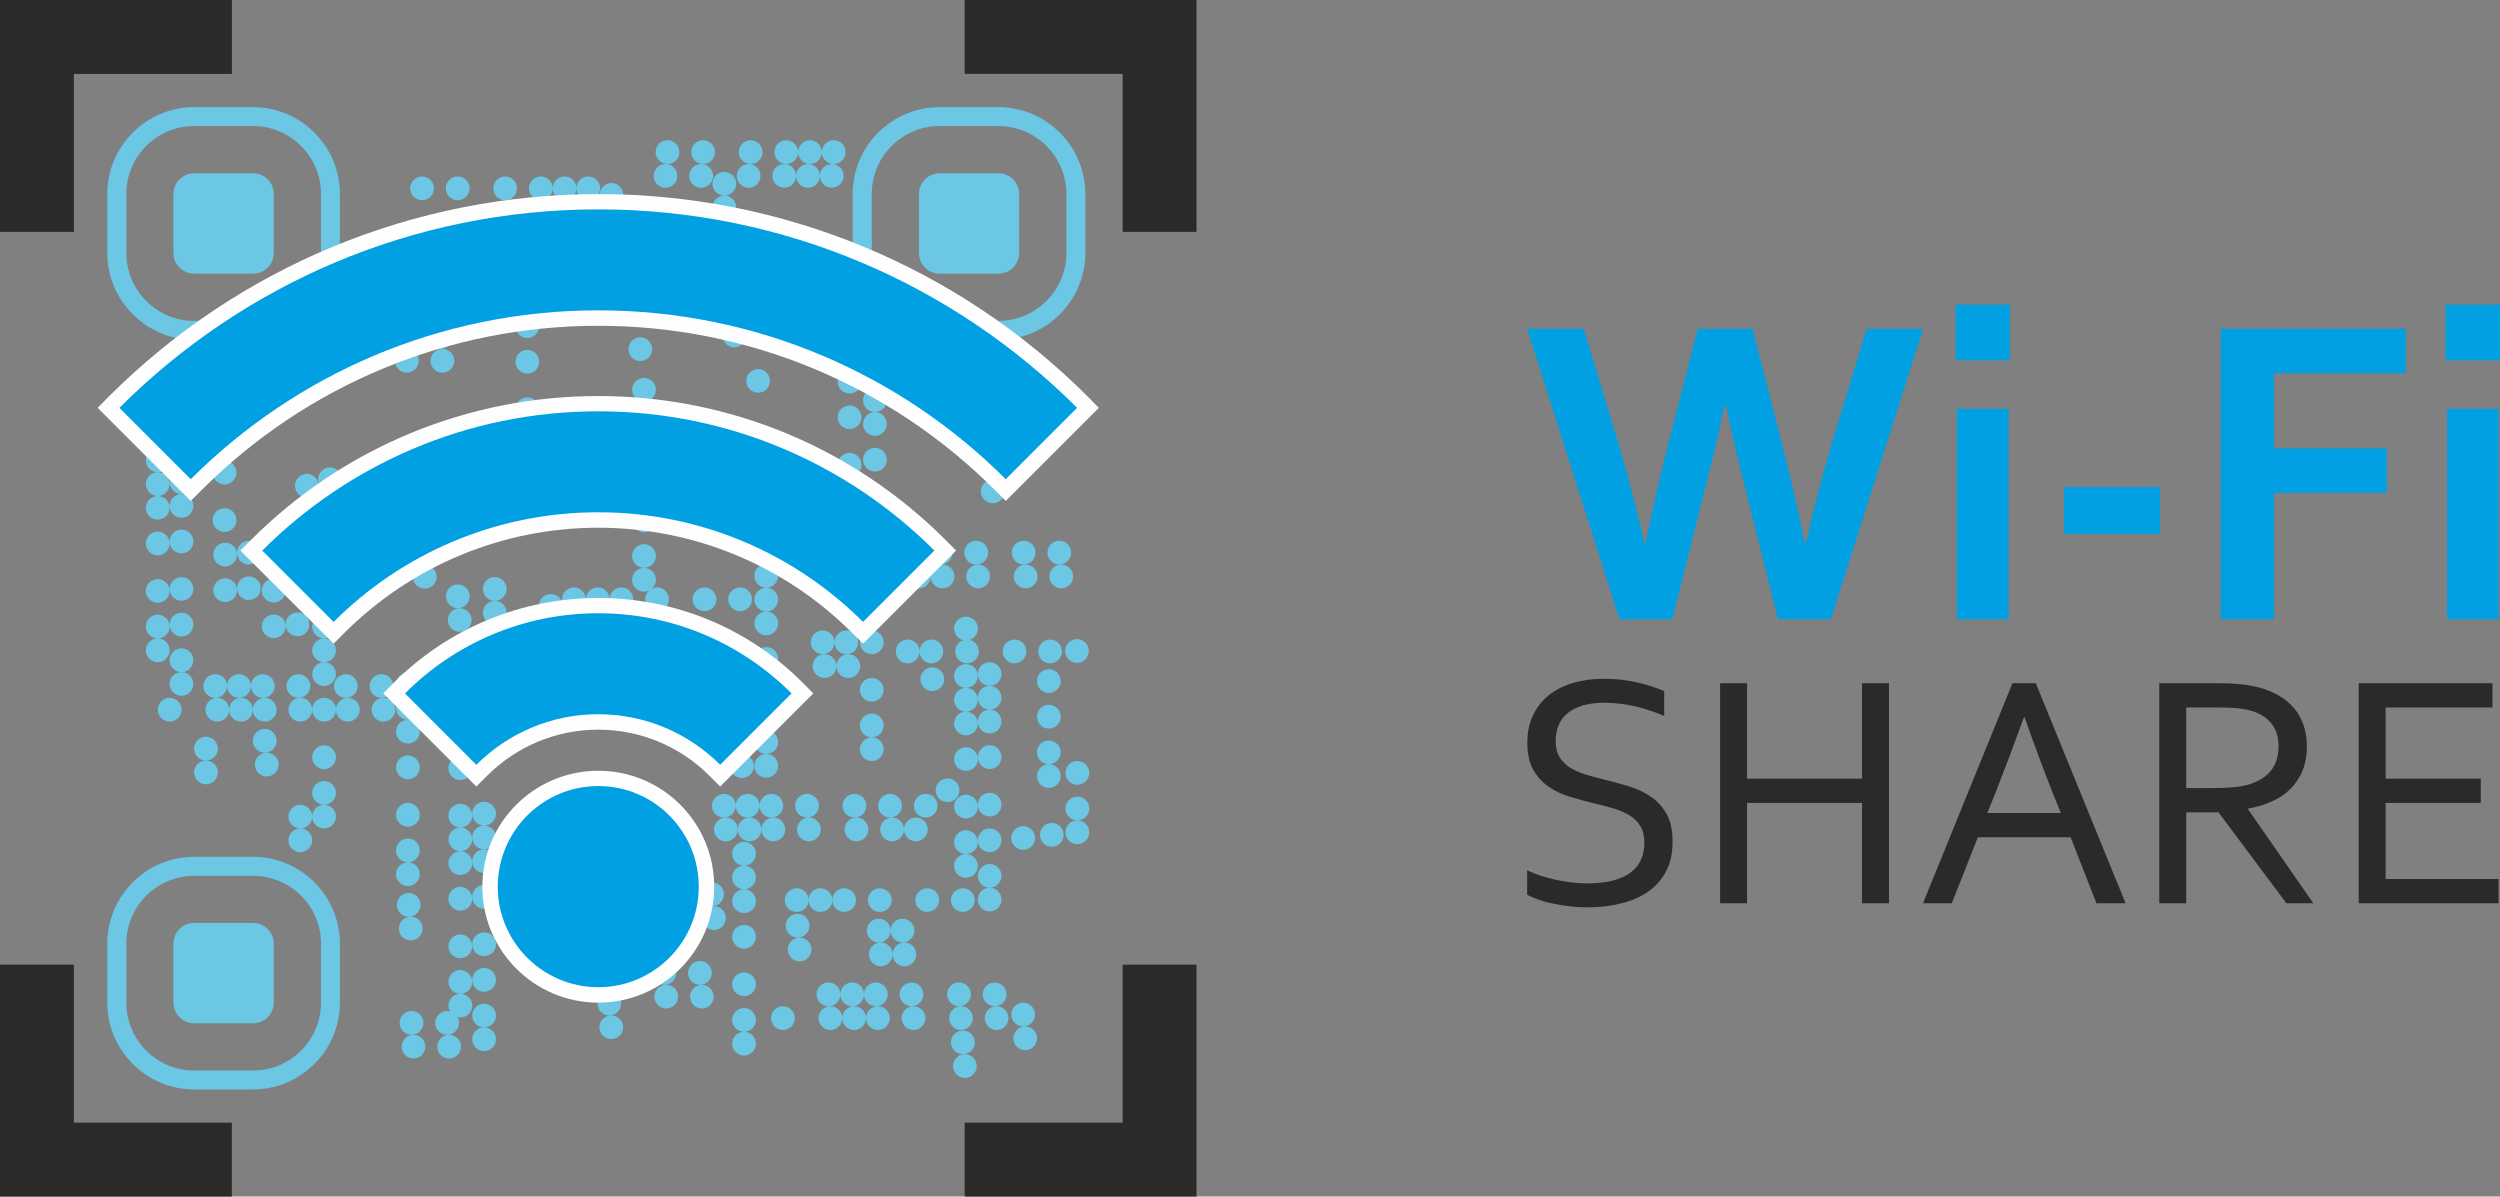 <?xml version="1.0" encoding="UTF-8"?>
<!DOCTYPE svg PUBLIC "-//W3C//DTD SVG 1.1//EN" "http://www.w3.org/Graphics/SVG/1.1/DTD/svg11.dtd">
<!-- Creator: CorelDRAW X7 -->
<svg xmlns="http://www.w3.org/2000/svg" xml:space="preserve" width="159.338mm" height="76.264mm" version="1.1" style="shape-rendering:geometricPrecision; text-rendering:geometricPrecision; image-rendering:optimizeQuality; fill-rule:evenodd; clip-rule:evenodd"
viewBox="0 0 15871 7596"
 xmlns:xlink="http://www.w3.org/1999/xlink">
 <rect x="0" y="0" width="15871" height="7596" fill="#808080" stroke="none"/>
 <defs>
  <style type="text/css">
   <![CDATA[
    .fil4 {fill:#FEFEFE}
    .fil2 {fill:#2B2A29}
    .fil0 {fill:#2B2A29}
    .fil3 {fill:#6BC7E4}
    .fil5 {fill:#00A0E3}
    .fil1 {fill:#00A0E3}
   ]]>
  </style>
 </defs>
 <g id="Layer_x0020_1">
  <g id="_312126672">
   <path class="fil0" d="M469 1472l0 -1003 1003 0 0 -469 -1472 0 0 1472 469 0zm6658 0l469 0 0 -1472 -1472 0 0 469 1003 0 0 1003zm-1003 5655l0 469 1472 0 0 -1472 -469 0 0 1003 -1003 0zm-5655 -1003l-469 0 0 1472 1472 0 0 -469 -1003 0 0 -1003z"/>
   <path class="fil1" d="M10948 2572c-36,172 -77,349 -124,532l-207 827 -336 0 -586 -1844 359 0 222 734c68,231 122,440 163,626l8 0c41,-200 88,-406 141,-616l190 -744 348 0 190 744c53,208 100,414 141,616l8 0c50,-220 105,-429 162,-626l223 -734 359 0 -586 1844 -336 0 -207 -827c-47,-187 -88,-364 -124,-532l-8 0zm1475 23l328 0 0 1336 -328 0 0 -1336zm-8 -661l344 0 0 353 -344 0 0 -353zm689 1158l608 0 0 297 -608 0 0 -297zm1332 839l-338 0 0 -1844 1175 0 0 282 -837 0 0 477 716 0 0 283 -716 0 0 802zm1099 -1336l327 0 0 1336 -327 0 0 -1336zm-9 -661l345 0 0 353 -345 0 0 -353z"/>
   <path class="fil2" d="M9876 4705c0,41 8,75 25,102 17,27 39,49 67,67 28,17 60,31 98,43 37,11 76,21 115,31 55,13 108,28 160,44 53,16 99,38 140,66 41,28 74,65 100,110 25,46 37,104 37,175 0,73 -13,135 -41,188 -27,52 -65,95 -114,129 -48,34 -105,59 -172,75 -66,17 -138,25 -217,25 -36,0 -73,-2 -111,-7 -38,-4 -74,-10 -109,-18 -35,-7 -66,-16 -93,-26 -28,-10 -50,-20 -66,-29l0 -155c25,12 53,23 84,34 32,10 64,19 98,26 33,7 67,13 101,17 34,4 66,6 96,6 49,0 95,-4 140,-12 44,-9 83,-23 116,-42 33,-20 60,-46 79,-80 20,-34 30,-76 30,-127 0,-42 -9,-76 -26,-103 -17,-28 -40,-50 -68,-68 -29,-18 -62,-32 -99,-43 -37,-11 -76,-22 -117,-31 -55,-13 -107,-27 -159,-43 -52,-15 -98,-37 -139,-65 -40,-28 -73,-64 -98,-108 -24,-44 -37,-100 -37,-168 0,-71 13,-132 39,-183 26,-52 61,-94 105,-128 45,-33 96,-58 154,-74 58,-16 119,-24 185,-24 74,0 144,7 208,22 65,14 124,33 178,56l0 158c-58,-25 -118,-45 -180,-60 -62,-15 -128,-23 -198,-24 -53,0 -99,6 -138,17 -39,12 -71,28 -97,49 -26,21 -45,47 -57,77 -13,31 -19,64 -19,101zm1215 238l730 0 0 -606 171 0 0 1397 -171 0 0 -637 -730 0 0 637 -171 0 0 -1397 171 0 0 606zm1117 791l568 -1397 148 0 570 1397 -185 0 -164 -419 -589 0 -165 419 -183 0zm641 -1181c-63,174 -123,333 -179,475l-54 133 467 0 -54 -134c-57,-144 -116,-302 -176,-474l-4 0zm1030 604l0 577 -171 0 0 -1397 363 0c61,0 113,2 156,7 43,4 82,12 117,21 98,27 172,72 224,136 51,63 77,143 77,238 0,57 -9,107 -27,152 -18,44 -44,83 -76,116 -33,33 -72,60 -118,80 -46,21 -96,37 -152,46l0 5 414 596 -171 0 -431 -577 -205 0zm0 -666l0 512 168 0c52,0 97,-2 134,-6 37,-3 70,-9 99,-18 59,-19 105,-47 137,-87 32,-40 48,-92 48,-156 0,-59 -16,-108 -46,-144 -30,-37 -71,-63 -124,-79 -25,-8 -55,-13 -90,-17 -35,-3 -79,-5 -133,-5l-193 0zm1266 1089l717 0 0 154 -888 0 0 -1397 849 0 0 154 -678 0 0 452 604 0 0 154 -604 0 0 483z"/>
   <g>
    <path class="fil3" d="M1232 680l375 0c303,0 551,248 551,551l0 375c0,303 -248,551 -551,551l-375 0c-303,0 -551,-248 -551,-551l0 -375c0,-303 248,-551 551,-551zm0 420l375 0c72,0 131,59 131,131l0 375c0,72 -59,131 -131,131l-375 0c-72,0 -131,-59 -131,-131l0 -375c0,-72 59,-131 131,-131zm0 -300l375 0c237,0 431,194 431,431l0 375c0,237 -194,431 -431,431l-375 0c-237,0 -430,-194 -430,-431l0 -375c0,-237 193,-431 430,-431z"/>
    <path class="fil3" d="M1002 4053l0 0 0 0c41,0 75,-34 75,-75 0,-42 -34,-76 -75,-76 -42,0 -76,34 -76,76 0,41 34,75 76,75zm1191 -1913c0,-42 34,-76 75,-76 42,0 76,34 76,76 0,41 -34,75 -76,75 -41,0 -75,-34 -75,-75zm302 0c0,-42 33,-76 75,-76 42,0 75,34 75,76 0,41 -33,75 -75,75 -42,0 -75,-34 -75,-75zm226 0c0,-42 33,-76 75,-76 42,0 75,34 75,76 0,41 -33,75 -75,75 -42,0 -75,-34 -75,-75zm-515 150c0,-41 33,-75 75,-75 42,0 75,34 75,75 0,42 -33,76 -75,76 -42,0 -75,-34 -75,-76zm301 0c0,-41 34,-75 76,-75 41,0 75,34 75,75 0,42 -34,76 -75,76 -42,0 -76,-34 -76,-76zm226 0c0,-41 34,-75 76,-75 41,0 75,34 75,75 0,42 -34,76 -75,76 -42,0 -76,-34 -76,-76zm1667 562c0,-42 34,-76 76,-76 41,0 75,34 75,76 0,41 -34,75 -75,75 -42,0 -76,-34 -76,-75zm302 0c0,-42 34,-76 75,-76 42,0 76,34 76,76 0,41 -34,75 -76,75 -41,0 -75,-34 -75,-75zm226 0c0,-42 34,-76 75,-76 42,0 76,34 76,76 0,41 -34,75 -76,75 -41,0 -75,-34 -75,-75zm-515 150c0,-41 34,-75 75,-75 42,0 76,34 76,75 0,42 -34,76 -76,76 -41,0 -75,-34 -75,-76zm302 0c0,-41 33,-75 75,-75 42,0 75,34 75,75 0,42 -33,76 -75,76 -42,0 -75,-34 -75,-76zm226 0c0,-41 33,-75 75,-75 42,0 75,34 75,75 0,42 -33,76 -75,76 -42,0 -75,-34 -75,-76zm-3515 -605c41,0 75,34 75,75 0,42 -34,76 -75,76 41,0 75,33 75,75 0,42 -34,75 -75,75 41,0 75,34 75,76 0,42 -34,75 -75,75 -42,0 -76,-33 -76,-75 0,-42 34,-76 76,-76 -42,0 -76,-33 -76,-75 0,-42 34,-75 76,-75 -42,0 -76,-34 -76,-76 0,-41 34,-75 76,-75zm0 528c41,0 75,33 75,75 0,42 -34,75 -75,75 -42,0 -76,-33 -76,-75 0,-42 34,-75 76,-75zm0 301c41,0 75,34 75,76 0,41 -34,75 -75,75 -42,0 -76,-34 -76,-75 0,-42 34,-76 76,-76zm1405 559c0,-41 34,-75 75,-75 42,0 76,34 76,75 0,42 -34,76 -76,76 -41,0 -75,-34 -75,-76zm12 151c0,-42 34,-75 76,-75 41,0 75,33 75,75 0,42 -34,75 -75,75 -42,0 -76,-33 -76,-75zm298 -273c42,0 75,34 75,76 0,41 -33,75 -75,75l0 0 0 0c-42,0 -75,-34 -75,-75 0,-42 33,-76 75,-76zm0 151c42,0 75,34 75,75 0,42 -33,76 -75,76 -42,0 -75,-34 -75,-76 0,-41 33,-75 75,-75zm3536 1410c42,0 75,34 75,75 0,42 -33,76 -75,76 -42,0 -75,-34 -75,-76 0,-41 33,-75 75,-75zm-181 20c41,0 75,34 75,75 0,42 -34,76 -75,76 -42,0 -76,-34 -76,-76 0,-41 34,-75 76,-75zm344 -413c41,0 75,34 75,75 0,42 -34,76 -75,76 -42,0 -76,-34 -76,-76 0,-41 34,-75 76,-75zm0 226c41,0 75,34 75,76 0,41 -34,75 -75,75l0 0 0 0c-42,0 -76,-34 -76,-75 0,-42 34,-76 76,-76zm0 151c41,0 75,34 75,75 0,42 -34,76 -75,76 -42,0 -76,-34 -76,-76 0,-41 34,-75 76,-75zm-182 -960c42,0 76,34 76,76 0,41 -34,75 -76,75 -41,0 -75,-34 -75,-75 0,-42 34,-76 75,-76zm0 226c42,0 76,34 76,76 0,41 -34,75 -76,75 -41,0 -75,-34 -75,-75 0,-42 34,-76 75,-76zm0 227c42,0 76,33 76,75 0,42 -34,75 -76,75l0 0 0 0c-41,0 -75,-33 -75,-75 0,-42 34,-75 75,-75zm0 150c42,0 76,34 76,76 0,41 -34,75 -76,75 -41,0 -75,-34 -75,-75 0,-42 34,-76 75,-76zm-2865 1519c0,-41 33,-75 75,-75 42,0 75,34 75,75 0,42 -33,76 -75,76 -42,0 -75,-34 -75,-76zm12 151c0,-42 34,-75 76,-75 41,0 75,33 75,75 0,42 -34,75 -75,75 -42,0 -76,-33 -76,-75zm8 -322c0,-42 33,-76 75,-76 42,0 75,34 75,76 0,-42 34,-76 76,-76 41,0 75,34 75,76 0,41 -34,75 -75,75 -42,0 -76,-34 -76,-75 0,41 -33,75 -75,75 -42,0 -75,-34 -75,-75zm-2208 -1496c0,-42 34,-76 76,-76 41,0 75,34 75,76 0,41 -34,75 -75,75 -42,0 -76,-34 -76,-75zm13 150c0,-41 34,-75 75,-75 42,0 76,34 76,75 0,42 -34,76 -76,76 -41,0 -75,-34 -75,-76zm901 891c0,-42 34,-75 76,-75 41,0 75,33 75,75 0,42 -34,76 -75,76 -42,0 -76,-34 -76,-76zm13 151c0,-42 34,-76 75,-76 42,0 76,34 76,76 0,41 -34,75 -76,75 -41,0 -75,-34 -75,-75zm1001 105c0,-42 34,-76 76,-76 41,0 75,34 75,76 0,41 -34,75 -75,75 -42,0 -76,-34 -76,-75zm13 151c0,-42 34,-76 75,-76 42,0 76,34 76,76 0,41 -34,75 -76,75 -41,0 -75,-34 -75,-75zm1442 -275c0,-41 34,-75 76,-75 41,0 75,34 75,75 0,42 -34,76 -75,76 -42,0 -76,-34 -76,-76zm13 151c0,-41 34,-75 75,-75 42,0 76,34 76,75 0,42 -34,76 -76,76 -41,0 -75,-34 -75,-76zm1036 590c0,-42 34,-75 76,-75 42,0 75,33 75,75 0,42 -33,75 -75,75 -42,0 -76,-33 -76,-75zm13 151c0,-42 34,-76 75,-76 42,0 76,34 76,76 0,41 -34,75 -76,75 -41,0 -75,-34 -75,-75zm370 -327c0,-42 34,-76 76,-76 41,0 75,34 75,76 0,41 -34,75 -75,75 -42,0 -76,-34 -76,-75zm13 150c0,-41 34,-75 75,-75 42,0 76,34 76,75 0,42 -34,76 -76,76 -41,0 -75,-34 -75,-76zm-590 -2279c0,-42 34,-76 76,-76 41,0 75,34 75,76 0,41 -34,75 -75,75 -42,0 -76,-34 -76,-75zm-156 -177c0,-41 34,-75 75,-75 42,0 76,34 76,75 0,-41 33,-75 75,-75 42,0 75,34 75,75 0,42 -33,76 -75,76 -42,0 -75,-34 -75,-76 0,42 -34,76 -76,76 -41,0 -75,-34 -75,-76zm377 0c0,-33 22,-62 52,-71 -34,-8 -59,-38 -59,-74 0,-42 34,-75 75,-75 42,0 76,33 76,75 0,34 -22,62 -53,72 34,7 59,37 59,73 0,42 -33,76 -75,76 -42,0 -75,-34 -75,-76zm301 0c0,-41 34,-75 76,-75 41,0 75,34 75,75 0,42 -34,76 -75,76 -42,0 -76,-34 -76,-76zm226 0c0,-41 34,-75 76,-75 41,0 75,34 75,75 0,42 -34,76 -75,76 -42,0 -76,-34 -76,-76zm246 -78c42,0 75,34 75,75 0,42 -33,76 -75,76 -42,0 -75,-34 -75,-76 0,-41 33,-75 75,-75zm-1690 21c0,-42 34,-76 75,-76 42,0 76,34 76,76 0,-42 33,-76 75,-76 42,0 75,34 75,76 0,41 -33,75 -75,75 -42,0 -75,-34 -75,-75 0,41 -34,75 -76,75 -41,0 -75,-34 -75,-75zm12 150c0,-41 34,-75 76,-75 41,0 75,34 75,75 0,-41 34,-75 76,-75 41,0 75,34 75,75 0,42 -34,76 -75,76 -42,0 -76,-34 -76,-76 0,42 -34,76 -75,76 -42,0 -76,-34 -76,-76zm-687 484c0,-41 33,-75 75,-75 42,0 75,34 75,75 0,-41 34,-75 76,-75 41,0 75,34 75,75 0,42 -34,76 -75,76 -42,0 -76,-34 -76,-76 0,42 -33,76 -75,76 -42,0 -75,-34 -75,-76zm12 151c0,-41 34,-75 76,-75 41,0 75,34 75,75 0,-41 34,-75 75,-75 42,0 76,34 76,75 0,42 -34,76 -76,76 -41,0 -75,-34 -75,-76 0,42 -34,76 -75,76 -42,0 -76,-34 -76,-76zm1019 1045c0,-42 34,-76 76,-76 41,0 75,34 75,76 0,-42 34,-76 76,-76 41,0 75,34 75,76 0,41 -34,75 -75,75 -42,0 -76,-34 -76,-75 0,41 -34,75 -75,75 -42,0 -76,-34 -76,-75zm13 150c0,-41 34,-75 75,-75 42,0 76,34 76,75 0,-41 33,-75 75,-75 42,0 75,34 75,75 0,42 -33,76 -75,76 -42,0 -75,-34 -75,-76 0,42 -34,76 -76,76 -41,0 -75,-34 -75,-76zm-534 -344c0,-42 34,-75 76,-75 41,0 75,33 75,75 0,-42 34,-75 75,-75 42,0 76,33 76,75 0,-42 33,-75 75,-75 42,0 75,33 75,75 0,42 -33,75 -75,75 -42,0 -75,-33 -75,-75 0,42 -34,75 -76,75 -41,0 -75,-33 -75,-75 0,42 -34,75 -75,75 -42,0 -76,-33 -76,-75zm528 0c0,-42 34,-75 75,-75 42,0 76,33 76,75 0,42 -34,75 -76,75 -41,0 -75,-33 -75,-75zm301 0c0,-42 34,-75 76,-75 41,0 75,33 75,75 0,42 -34,75 -75,75 -42,0 -76,-33 -76,-75zm226 0c0,-42 34,-75 76,-75 41,0 75,33 75,75 0,42 -34,75 -75,75 -42,0 -76,-33 -76,-75zm-3139 -1492c42,0 76,34 76,75 0,42 -34,76 -76,76 -41,0 -75,-34 -75,-76 0,-41 34,-75 75,-75zm0 226c42,0 76,34 76,75 0,42 -34,76 -76,76 -41,0 -75,-34 -75,-76 0,-41 34,-75 75,-75zm-151 -214c42,0 76,34 76,76 0,41 -34,75 -76,75 -41,0 -75,-34 -75,-75 0,-42 34,-76 75,-76zm0 226c42,0 76,34 76,76 0,41 -34,75 -76,75 -41,0 -75,-34 -75,-75 0,-42 34,-76 75,-76zm-1167 -1027c42,0 75,33 75,75 0,42 -33,75 -75,75 -42,0 -75,-33 -75,-75 0,-42 33,-75 75,-75zm0 226c42,0 75,33 75,75 0,42 -33,75 -75,75 -42,0 -75,-33 -75,-75 0,-42 33,-75 75,-75zm-151 -214c42,0 76,34 76,76 0,41 -34,75 -76,75 -41,0 -75,-34 -75,-75 0,-42 34,-76 75,-76zm0 226c42,0 76,34 76,76 0,41 -34,75 -76,75 -41,0 -75,-34 -75,-75 0,-42 34,-76 75,-76zm460 -9c41,0 75,34 75,75 0,42 -34,76 -75,76 -42,0 -76,-34 -76,-76 0,-41 34,-75 76,-75zm0 226c41,0 75,34 75,75 0,42 -34,76 -75,76 -42,0 -76,-34 -76,-76 0,-41 34,-75 76,-75zm-151 -214c41,0 75,34 75,76 0,41 -34,75 -75,75 -42,0 -76,-34 -76,-75 0,-42 34,-76 76,-76zm0 227c41,0 75,33 75,75 0,42 -34,75 -75,75 -42,0 -76,-33 -76,-75 0,-42 34,-75 76,-75zm2144 -2739c-42,0 -75,34 -75,75 0,42 33,76 75,76 42,0 75,-34 75,-76 0,-41 -33,-75 -75,-75zm-72 34c0,-42 -34,-76 -75,-76 -42,0 -76,34 -76,76 0,-42 -33,-76 -75,-76 -42,0 -75,34 -75,76 0,-42 -34,-76 -76,-76 -41,0 -75,34 -75,76 0,41 34,75 75,75 42,0 76,-34 76,-75 0,41 33,75 75,75 42,0 75,-34 75,-75 0,41 34,75 76,75 41,0 75,-34 75,-75zm-528 0c0,-42 -33,-76 -75,-76 -42,0 -75,34 -75,76 0,41 33,75 75,75 42,0 75,-34 75,-75zm-301 0c0,-42 -34,-76 -75,-76 -42,0 -76,34 -76,76 0,41 34,75 76,75 41,0 75,-34 75,-75zm-226 0c0,-42 -34,-76 -76,-76 -41,0 -75,34 -75,76 0,41 34,75 75,75 42,0 76,-34 76,-75zm1844 -105c-42,0 -76,33 -76,75 0,42 34,75 76,75 -42,0 -76,34 -76,76 0,41 34,75 76,75 41,0 75,-34 75,-75 0,-42 -34,-76 -75,-76 41,0 75,-33 75,-75 0,-42 -34,-75 -75,-75zm769 -125c0,-42 -33,-76 -75,-76 -42,0 -76,34 -76,76 0,-42 -33,-76 -75,-76 -42,0 -75,34 -75,76 0,-42 -34,-76 -76,-76 -41,0 -75,34 -75,76 0,41 34,75 75,75 42,0 76,-34 76,-75 0,41 33,75 75,75 42,0 75,-34 75,-75 0,41 34,75 76,75 42,0 75,-34 75,-75zm-527 0c0,-42 -34,-76 -76,-76 -41,0 -75,34 -75,76 0,41 34,75 75,75 42,0 76,-34 76,-75zm-302 0c0,-42 -34,-76 -75,-76 -42,0 -76,34 -76,76 0,41 34,75 76,75 41,0 75,-34 75,-75zm-226 0c0,-42 -34,-76 -75,-76 -42,0 -76,34 -76,76 0,41 34,75 76,75 41,0 75,-34 75,-75zm1043 151c0,-42 -34,-76 -76,-76 -41,0 -75,34 -75,76 0,-42 -34,-76 -75,-76 -42,0 -76,34 -76,76 0,-42 -34,-76 -75,-76 -42,0 -76,34 -76,76 0,41 34,75 76,75 41,0 75,-34 75,-75 0,41 34,75 76,75 41,0 75,-34 75,-75 0,41 34,75 75,75 42,0 76,-34 76,-75zm-528 0c0,-42 -34,-76 -75,-76 -42,0 -76,34 -76,76 0,41 34,75 76,75 41,0 75,-34 75,-75zm-301 0c0,-42 -34,-76 -76,-76 -41,0 -75,34 -75,76 0,41 34,75 75,75 42,0 76,-34 76,-75zm-227 0c0,-42 -33,-76 -75,-76 -42,0 -75,34 -75,76 0,41 33,75 75,75 42,0 75,-34 75,-75zm-2393 3992c41,0 75,33 75,75 0,-42 34,-75 76,-75 41,0 75,33 75,75 0,42 -34,75 -75,75 -42,0 -76,-33 -76,-75 0,42 -34,75 -75,75l0 0 0 0c-42,0 -76,-33 -76,-75 0,-42 34,-75 76,-75zm0 150c41,0 75,34 75,76 0,41 -34,75 -75,75 -42,0 -76,-34 -76,-75 0,-42 34,-76 76,-76zm-600 -582c42,0 76,34 76,76 0,41 -34,75 -76,75l0 0 0 0c-41,0 -75,-34 -75,-75 0,-42 34,-76 75,-76zm0 151c42,0 76,34 76,75 0,42 -34,76 -76,76 -41,0 -75,-34 -75,-76 0,-41 34,-75 75,-75zm1230 1666c0,-42 34,-76 75,-76 42,0 76,34 76,76 0,41 -34,75 -76,75 -41,0 -75,-34 -75,-75zm226 0c0,-42 34,-76 76,-76 6,0 12,1 18,2 -6,-10 -10,-23 -10,-36 0,-42 34,-75 76,-75 41,0 75,33 75,75 0,42 -34,75 -75,75 -7,0 -13,0 -18,-2 6,11 9,23 9,37 0,41 -34,75 -75,75 -42,0 -76,-34 -76,-75zm-213 150c0,-41 33,-75 75,-75 42,0 75,34 75,75 0,42 -33,76 -75,76 -42,0 -75,-34 -75,-76zm226 0c0,-41 34,-75 75,-75 42,0 76,34 76,75 0,42 -34,76 -76,76 -41,0 -75,-34 -75,-76zm1366 -468c0,-41 34,-75 75,-75 42,0 76,34 76,75 0,42 -34,76 -76,76 -41,0 -75,-34 -75,-76zm226 0c0,-41 34,-75 75,-75 42,0 76,34 76,75 0,42 -34,76 -76,76 -41,0 -75,-34 -75,-76zm-214 151c0,-42 34,-75 76,-75 41,0 75,33 75,75 0,42 -34,75 -75,75 -42,0 -76,-33 -76,-75zm227 0c0,-42 33,-75 75,-75 42,0 75,33 75,75 0,42 -33,75 -75,75 -42,0 -75,-33 -75,-75zm1174 -3861c41,0 75,33 75,75 0,42 -34,75 -75,75 41,0 75,34 75,76 0,41 -34,75 -75,75 -42,0 -76,-34 -76,-75 0,-42 34,-76 76,-76 -42,0 -76,-33 -76,-75 0,-42 34,-75 76,-75zm0 377c41,0 75,33 75,75 0,42 -34,75 -75,75 -42,0 -76,-33 -76,-75 0,-42 34,-75 76,-75zm72 -343c0,-42 33,-76 75,-76 42,0 75,34 75,76 0,-42 34,-76 76,-76 41,0 75,34 75,76 0,-42 34,-76 76,-76 41,0 75,34 75,76 0,41 -34,75 -75,75 -42,0 -76,-34 -76,-75 0,41 -34,75 -75,75 -42,0 -76,-34 -76,-75 0,41 -33,75 -75,75 -42,0 -75,-34 -75,-75zm527 0c0,-42 34,-76 76,-76 41,0 75,34 75,76 0,41 -34,75 -75,75 -42,0 -76,-34 -76,-75zm302 0c0,-42 34,-76 75,-76 42,0 76,34 76,76 0,41 -34,75 -76,75 -41,0 -75,-34 -75,-75zm226 0c0,-42 34,-76 75,-76 42,0 76,34 76,76 0,41 -34,75 -76,75 -41,0 -75,-34 -75,-75zm-379 544c41,0 75,34 75,75 0,42 -34,76 -75,76 -42,0 -76,-34 -76,-76 0,-41 34,-75 76,-75zm-151 -289c42,0 75,34 75,75 0,42 -33,76 -75,76 -42,0 -75,-34 -75,-76 0,-41 33,-75 75,-75zm-2087 -990c42,0 75,33 75,75 0,42 -33,75 -75,75 42,0 75,34 75,76 0,41 -33,75 -75,75 -42,0 -75,-34 -75,-75 0,-42 33,-76 75,-76 -42,0 -75,-33 -75,-75 0,-42 33,-75 75,-75zm0 376c42,0 75,34 75,76 0,41 -33,75 -75,75 -42,0 -75,-34 -75,-75 0,-42 33,-76 75,-76zm72 -343c0,-41 34,-75 75,-75 42,0 76,34 76,75 0,-41 33,-75 75,-75 42,0 75,34 75,75 0,-41 34,-75 76,-75 41,0 75,34 75,75 0,42 -34,76 -75,76 -42,0 -76,-34 -76,-76 0,42 -33,76 -75,76 -42,0 -75,-34 -75,-76 0,42 -34,76 -76,76 -41,0 -75,-34 -75,-76zm527 0c0,-41 34,-75 76,-75 41,0 75,34 75,75 0,42 -34,76 -75,76 -42,0 -76,-34 -76,-76zm302 0c0,-41 34,-75 75,-75 42,0 76,34 76,75 0,42 -34,76 -76,76 -41,0 -75,-34 -75,-76zm226 0c0,-41 34,-75 76,-75 41,0 75,34 75,75 0,42 -34,76 -75,76 -42,0 -76,-34 -76,-76zm-379 545c42,0 75,33 75,75 0,42 -33,75 -75,75 -42,0 -75,-33 -75,-75 0,-42 33,-75 75,-75zm-151 -289c42,0 76,34 76,75 0,42 -34,76 -76,76 -41,0 -75,-34 -75,-76 0,-41 34,-75 75,-75zm-1166 1717c42,0 76,33 76,75 0,42 -34,75 -76,75 42,0 76,34 76,76 0,41 -34,75 -76,75 -41,0 -75,-34 -75,-75 0,-42 34,-76 75,-76 -41,0 -75,-33 -75,-75 0,-42 34,-75 75,-75zm0 377c42,0 76,33 76,75 0,42 -34,75 -76,75 -41,0 -75,-33 -75,-75 0,-42 34,-75 75,-75zm72 -343c0,-42 34,-76 76,-76 41,0 75,34 75,76 0,-42 34,-76 75,-76 42,0 76,34 76,76 0,-42 33,-76 75,-76 42,0 75,34 75,76 0,41 -33,75 -75,75 -42,0 -75,-34 -75,-75 0,41 -34,75 -76,75 -41,0 -75,-34 -75,-75 0,41 -34,75 -75,75 -42,0 -76,-34 -76,-75zm528 0c0,-23 9,-43 25,-57 -10,5 -21,8 -32,8 -42,0 -76,-34 -76,-76 0,-41 34,-75 76,-75 41,0 75,34 75,75 0,22 -9,42 -25,56 10,-4 21,-7 32,-7 42,0 76,34 76,76 0,41 -34,75 -76,75 -41,0 -75,-34 -75,-75zm301 0c0,-42 34,-76 76,-76 41,0 75,34 75,76 0,41 -34,75 -75,75 -42,0 -76,-34 -76,-75zm226 0c0,-42 34,-76 76,-76 41,0 75,34 75,76 0,41 -34,75 -75,75 -42,0 -76,-34 -76,-75zm-379 544c42,0 76,34 76,75 0,42 -34,76 -76,76 -41,0 -75,-34 -75,-76 0,-41 34,-75 75,-75zm-150 -289c41,0 75,34 75,75 0,42 -34,76 -75,76 -42,0 -76,-34 -76,-76 0,-41 34,-75 76,-75zm-2146 -1052c42,0 75,34 75,76 0,41 -33,75 -75,75 42,0 75,34 75,76 0,41 -33,75 -75,75 -42,0 -75,-34 -75,-75 0,-42 33,-76 75,-76 -42,0 -75,-34 -75,-75 0,-42 33,-76 75,-76zm0 377c42,0 75,34 75,76 0,41 -33,75 -75,75 -42,0 -75,-34 -75,-75 0,-42 33,-76 75,-76zm72 -343c0,-41 34,-75 75,-75 42,0 76,34 76,75 0,-41 33,-75 75,-75 42,0 75,34 75,75 0,-41 34,-75 76,-75 41,0 75,34 75,75 0,42 -34,76 -75,76 -42,0 -76,-34 -76,-76 0,42 -33,76 -75,76 -42,0 -75,-34 -75,-76 0,42 -34,76 -76,76 -41,0 -75,-34 -75,-76zm528 0c0,-41 33,-75 75,-75 42,0 75,34 75,75 0,42 -33,76 -75,76 -42,0 -75,-34 -75,-76zm301 0c0,-41 34,-75 75,-75 42,0 76,34 76,75 0,42 -34,76 -76,76 -41,0 -75,-34 -75,-76zm226 0c0,-41 34,-75 76,-75 41,0 75,34 75,75 0,42 -34,76 -75,76 -42,0 -76,-34 -76,-76zm-379 545c42,0 76,33 76,75 0,42 -34,75 -76,75 -41,0 -75,-33 -75,-75 0,-42 34,-75 75,-75zm-151 -289c42,0 76,33 76,75 0,42 -34,75 -76,75 -41,0 -75,-33 -75,-75 0,-42 34,-75 75,-75zm2179 2046c41,0 75,34 75,75 0,42 -34,76 -75,76 41,0 75,33 75,75 0,42 -34,75 -75,75 41,0 75,34 75,76 0,41 -34,75 -75,75 -42,0 -76,-34 -76,-75 0,-42 34,-76 76,-76 -42,0 -76,-33 -76,-75 0,-42 34,-75 76,-75 -42,0 -76,-34 -76,-76 0,-41 34,-75 76,-75zm0 528c41,0 75,33 75,75 0,42 -34,75 -75,75 -42,0 -76,-33 -76,-75 0,-42 34,-75 76,-75zm0 301c41,0 75,34 75,75 0,42 -34,76 -75,76 -42,0 -76,-34 -76,-76 0,-41 34,-75 76,-75zm0 226c41,0 75,34 75,76 0,41 -34,75 -75,75l0 0 0 0c-42,0 -76,-34 -76,-75 0,-42 34,-76 76,-76zm0 151c41,0 75,34 75,75 0,42 -34,76 -75,76 -42,0 -76,-34 -76,-76 0,-41 34,-75 76,-75zm141 -2970c41,0 75,34 75,76 0,41 -34,75 -75,75 41,0 75,34 75,75 0,42 -34,76 -75,76 41,0 75,34 75,75 0,42 -34,76 -75,76 -42,0 -76,-34 -76,-76 0,-41 34,-75 76,-75 -42,0 -76,-34 -76,-76 0,-41 34,-75 76,-75 -42,0 -76,-34 -76,-75 0,-42 34,-76 76,-76zm0 528c41,0 75,34 75,75 0,42 -34,76 -75,76 -42,0 -76,-34 -76,-76 0,-41 34,-75 76,-75zm0 301c41,0 75,34 75,76 0,42 -34,75 -75,75 -42,0 -76,-33 -76,-75 0,-42 34,-76 76,-76zm0 227c41,0 75,33 75,75 0,42 -34,75 -75,75l0 0 0 0c-42,0 -76,-33 -76,-75 0,-42 34,-75 76,-75zm0 150c41,0 75,34 75,76 0,41 -34,75 -75,75 -42,0 -76,-34 -76,-75 0,-42 34,-76 76,-76zm529 -2740c41,0 75,34 75,75 0,42 -34,76 -75,76 41,0 75,34 75,75 0,42 -34,76 -75,76 41,0 75,33 75,75 0,42 -34,75 -75,75 -42,0 -76,-33 -76,-75 0,-42 34,-75 76,-75 -42,0 -76,-34 -76,-76 0,-41 34,-75 76,-75 -42,0 -76,-34 -76,-76 0,-41 34,-75 76,-75zm0 528c41,0 75,33 75,75 0,42 -34,75 -75,75 -42,0 -76,-33 -76,-75 0,-42 34,-75 76,-75zm0 301c41,0 75,34 75,76 0,41 -34,75 -75,75 -42,0 -76,-34 -76,-75 0,-42 34,-76 76,-76zm0 226c41,0 75,34 75,76 0,41 -34,75 -75,75l0 0 0 0c-42,0 -76,-34 -76,-75 0,-42 34,-76 76,-76zm0 151c41,0 75,34 75,76 0,41 -34,75 -75,75 -42,0 -76,-34 -76,-75 0,-42 34,-76 76,-76zm-1305 -853c41,0 75,34 75,75 0,42 -34,76 -75,76 41,0 75,33 75,75 0,42 -34,75 -75,75 41,0 75,34 75,76 0,41 -34,75 -75,75 -42,0 -76,-34 -76,-75 0,-42 34,-76 76,-76 -42,0 -76,-33 -76,-75 0,-42 34,-75 76,-75 -42,0 -76,-34 -76,-76 0,-41 34,-75 76,-75zm0 527c41,0 75,34 75,76 0,41 -34,75 -75,75 -42,0 -76,-34 -76,-75 0,-42 34,-76 76,-76zm0 302c41,0 75,34 75,75 0,42 -34,76 -75,76 -42,0 -76,-34 -76,-76 0,-41 34,-75 76,-75zm0 226c41,0 75,34 75,75 0,42 -34,76 -75,76l0 0 0 0c-42,0 -76,-34 -76,-76 0,-41 34,-75 76,-75zm-741 -1761c42,0 75,34 75,76 0,41 -33,75 -75,75 42,0 75,34 75,76 0,41 -33,75 -75,75 42,0 75,34 75,75 0,42 -33,76 -75,76 -42,0 -75,-34 -75,-76 0,-41 33,-75 75,-75 -42,0 -75,-34 -75,-75 0,-42 33,-76 75,-76 -42,0 -75,-34 -75,-75 0,-42 33,-76 75,-76zm0 528c42,0 75,34 75,75 0,42 -33,76 -75,76 -42,0 -75,-34 -75,-76 0,-41 33,-75 75,-75zm0 302c42,0 75,33 75,75 0,42 -33,75 -75,75 -42,0 -75,-33 -75,-75 0,-42 33,-75 75,-75zm0 226c42,0 75,33 75,75 0,42 -33,75 -75,75l0 0 0 0c-42,0 -75,-33 -75,-75 0,-42 33,-75 75,-75zm0 150c42,0 75,34 75,76 0,41 -33,75 -75,75 -42,0 -75,-34 -75,-75 0,-42 33,-76 75,-76zm2187 576c24,0 46,11 59,29 3,-40 36,-71 76,-71 41,0 75,34 75,75 0,-41 34,-75 75,-75 42,0 76,34 76,75 0,-41 34,-75 75,-75 42,0 76,34 76,75 0,42 -34,76 -76,76 -41,0 -75,-34 -75,-76 0,42 -34,76 -76,76 -41,0 -75,-34 -75,-76 0,42 -34,76 -75,76 -25,0 -46,-12 -60,-29 -2,39 -35,70 -75,70 41,0 75,34 75,76 0,41 -34,75 -75,75 41,0 75,34 75,75 0,42 -34,76 -75,76 -42,0 -76,-34 -76,-76 0,-41 34,-75 76,-75 -42,0 -76,-34 -76,-75 0,-42 34,-76 76,-76 -42,0 -76,-33 -76,-75 0,-42 34,-75 76,-75zm0 527c41,0 75,34 75,76 0,41 -34,75 -75,75 -42,0 -76,-34 -76,-75 0,-42 34,-76 76,-76zm0 302c41,0 75,33 75,75 0,42 -34,75 -75,75 -42,0 -76,-33 -76,-75 0,-42 34,-75 76,-75zm0 226c41,0 75,34 75,75 0,42 -34,76 -75,76l0 0 0 0c-42,0 -76,-34 -76,-76 0,-41 34,-75 76,-75zm0 151c41,0 75,33 75,75 0,42 -34,75 -75,75 -42,0 -76,-33 -76,-75 0,-42 34,-75 76,-75zm-2945 -413c41,0 75,34 75,75 0,42 -34,76 -75,76 41,0 75,34 75,75 0,42 -34,76 -75,76 41,0 75,33 75,75 0,42 -34,75 -75,75 -42,0 -76,-33 -76,-75 0,-42 34,-75 76,-75 -42,0 -76,-34 -76,-76 0,-41 34,-75 76,-75 -42,0 -76,-34 -76,-76 0,-41 34,-75 76,-75zm0 528c41,0 75,34 75,75 0,42 -34,76 -75,76 -42,0 -76,-34 -76,-76 0,-41 34,-75 76,-75zm0 301c41,0 75,34 75,76 0,41 -34,75 -75,75 -42,0 -76,-34 -76,-75 0,-42 34,-76 76,-76zm0 226c41,0 75,34 75,76 0,41 -34,75 -75,75l0 0 0 0c-42,0 -76,-34 -76,-75 0,-42 34,-76 76,-76zm0 151c41,0 75,34 75,76 0,41 -34,75 -75,75 -42,0 -76,-34 -76,-75 0,-42 34,-76 76,-76zm-532 -1571c41,0 75,33 75,75 0,42 -34,75 -75,75 41,0 75,34 75,76 0,41 -34,75 -75,75 41,0 75,34 75,76 0,41 -34,75 -75,75 -42,0 -76,-34 -76,-75 0,-42 34,-76 76,-76 -42,0 -76,-34 -76,-75 0,-42 34,-76 76,-76 -42,0 -76,-33 -76,-75 0,-42 34,-75 76,-75zm0 527c41,0 75,34 75,75 0,-41 34,-75 75,-75 42,0 76,34 76,76 0,41 -34,75 -76,75 -41,0 -75,-34 -75,-75 0,41 -34,75 -75,75 -42,0 -76,-34 -76,-75 0,41 -34,75 -75,75 -42,0 -76,-34 -76,-75 0,-42 34,-76 76,-76 41,0 75,34 75,76 0,-42 34,-76 76,-76zm0 302c41,0 75,34 75,75 0,42 -34,76 -75,76 -42,0 -76,-34 -76,-76 0,-41 34,-75 76,-75zm0 226c41,0 75,34 75,75 0,42 -34,76 -75,76l0 0 0 0c-42,0 -76,-34 -76,-76 0,-41 34,-75 76,-75zm3126 1354c0,-41 34,-75 75,-75 42,0 76,34 76,75 0,-41 33,-75 75,-75 42,0 75,34 75,75 0,-41 34,-75 76,-75 41,0 75,34 75,75 0,42 -34,76 -75,76 -42,0 -76,-34 -76,-76 0,42 -33,76 -75,76 -42,0 -75,-34 -75,-76 0,42 -34,76 -76,76 -41,0 -75,-34 -75,-76zm527 0c0,-41 34,-75 76,-75 41,0 75,34 75,75 0,42 -34,76 -75,76 -42,0 -76,-34 -76,-76zm302 0c0,-41 34,-75 75,-75 42,0 76,34 76,75 0,42 -34,76 -76,76 -41,0 -75,-34 -75,-76zm226 0c0,-41 34,-75 75,-75 42,0 76,34 76,75 0,42 -34,76 -76,76 -41,0 -75,-34 -75,-76zm-1344 151c0,-41 34,-75 75,-75 42,0 76,34 76,75 0,42 -34,76 -76,76 -41,0 -75,-34 -75,-76zm301 0c0,-41 34,-75 76,-75 41,0 75,34 75,75 0,-41 34,-75 76,-75 41,0 75,34 75,75 0,-41 34,-75 75,-75 42,0 76,34 76,75 0,42 -34,76 -76,76 -41,0 -75,-34 -75,-76 0,42 -34,76 -75,76 -42,0 -76,-34 -76,-76 0,42 -34,76 -75,76 -42,0 -76,-34 -76,-76zm528 0c0,-41 34,-75 75,-75 42,0 76,34 76,75 0,42 -34,76 -76,76 -41,0 -75,-34 -75,-76zm302 0c0,-41 33,-75 75,-75 42,0 75,34 75,75 0,42 -33,76 -75,76 -42,0 -75,-34 -75,-76zm226 0c0,-41 33,-75 75,-75 42,0 75,34 75,75 0,42 -33,76 -75,76 -42,0 -75,-34 -75,-76zm-130 -2955c0,-41 34,-75 75,-75 42,0 76,34 76,75 0,42 -34,76 -76,76 -41,0 -75,-34 -75,-76zm301 0c0,-41 34,-75 76,-75 41,0 75,34 75,75 0,42 -34,76 -75,76 -42,0 -76,-34 -76,-76zm227 0c0,-41 33,-75 75,-75 42,0 75,34 75,75 0,42 -33,76 -75,76 -42,0 -75,-34 -75,-76zm-1345 151c0,-41 34,-75 76,-75 41,0 75,34 75,75 0,42 -34,76 -75,76 -42,0 -76,-34 -76,-76zm302 0c0,-41 34,-75 75,-75 42,0 76,34 76,75 0,-41 33,-75 75,-75 42,0 75,34 75,75 0,-41 34,-75 76,-75 41,0 75,34 75,75 0,42 -34,76 -75,76 -42,0 -76,-34 -76,-76 0,42 -33,76 -75,76 -42,0 -75,-34 -75,-76 0,42 -34,76 -76,76 -41,0 -75,-34 -75,-76zm527 0c0,-41 34,-75 76,-75 41,0 75,34 75,75 0,42 -34,76 -75,76 -42,0 -76,-34 -76,-76zm302 0c0,-41 34,-75 75,-75 42,0 76,34 76,75 0,42 -34,76 -76,76 -41,0 -75,-34 -75,-76zm226 0c0,-41 34,-75 75,-75 42,0 76,34 76,75 0,42 -34,76 -76,76 -41,0 -75,-34 -75,-76zm-4083 -2090c0,-42 33,-76 75,-76 42,0 75,34 75,76 0,-42 34,-76 76,-76 41,0 75,34 75,76 0,-42 34,-76 76,-76 41,0 75,34 75,76 0,41 -34,75 -75,75 -42,0 -76,-34 -76,-75 0,41 -34,75 -75,75 -42,0 -76,-34 -76,-75 0,41 -33,75 -75,75 -42,0 -75,-34 -75,-75zm527 0c0,-42 34,-76 76,-76 41,0 75,34 75,76 0,41 -34,75 -75,75 -42,0 -76,-34 -76,-75zm302 0c0,-42 34,-76 75,-76 42,0 76,34 76,76 0,41 -34,75 -76,75 -41,0 -75,-34 -75,-75zm226 0c0,-42 34,-76 75,-76 42,0 76,34 76,76 0,41 -34,75 -76,75 -41,0 -75,-34 -75,-75zm-1344 150c0,-41 33,-75 75,-75 42,0 75,34 75,75 0,42 -33,76 -75,76 -42,0 -75,-34 -75,-76zm301 0c0,-41 34,-75 76,-75 41,0 75,34 75,75 0,-41 34,-75 75,-75 42,0 76,34 76,75 0,-41 33,-75 75,-75 42,0 75,34 75,75 0,42 -33,76 -75,76 -42,0 -75,-34 -75,-76 0,42 -34,76 -76,76 -41,0 -75,-34 -75,-76 0,42 -34,76 -75,76 -42,0 -76,-34 -76,-76zm528 0c0,-41 34,-75 75,-75 42,0 76,34 76,75 0,42 -34,76 -76,76 -41,0 -75,-34 -75,-76zm301 0c0,-41 34,-75 76,-75 41,0 75,34 75,75 0,42 -34,76 -75,76 -42,0 -76,-34 -76,-76zm226 0c0,-41 34,-75 76,-75 41,0 75,34 75,75 0,42 -34,76 -75,76 -42,0 -76,-34 -76,-76zm-2355 2636c0,-42 34,-75 76,-75 41,0 75,33 75,75 0,-42 34,-75 75,-75 42,0 76,33 76,75 0,-42 34,-75 75,-75 42,0 76,33 76,75 0,42 -34,75 -76,75 -41,0 -75,-33 -75,-75 0,42 -34,75 -76,75 -41,0 -75,-33 -75,-75 0,42 -34,75 -75,75 -42,0 -76,-33 -76,-75zm528 0c0,-42 34,-75 75,-75 42,0 76,33 76,75 0,42 -34,75 -76,75 -41,0 -75,-33 -75,-75zm301 0c0,-42 34,-75 76,-75 41,0 75,33 75,75 0,42 -34,75 -75,75 -42,0 -76,-33 -76,-75zm227 0c0,-42 33,-75 75,-75 42,0 75,33 75,75 0,42 -33,75 -75,75 -42,0 -75,-33 -75,-75zm-1345 151c0,-42 34,-76 76,-76 41,0 75,34 75,76 0,41 -34,75 -75,75 -42,0 -76,-34 -76,-75zm302 0c0,-42 34,-76 75,-76 42,0 76,34 76,76 0,-42 33,-76 75,-76 42,0 75,34 75,76 0,-42 34,-76 76,-76 41,0 75,34 75,76 0,41 -34,75 -75,75 -42,0 -76,-34 -76,-75 0,41 -33,75 -75,75 -42,0 -75,-34 -75,-75 0,41 -34,75 -76,75 -41,0 -75,-34 -75,-75zm1055 0c0,-42 34,-76 75,-76 42,0 76,34 76,76 0,41 -34,75 -76,75 -41,0 -75,-34 -75,-75zm1031 1172c0,-42 34,-76 75,-76 42,0 76,34 76,76 0,-42 33,-76 75,-76 42,0 75,34 75,76 0,-42 34,-76 76,-76 41,0 75,34 75,76 0,41 -34,75 -75,75 -42,0 -76,-34 -76,-75 0,41 -33,75 -75,75 -42,0 -75,-34 -75,-75 0,41 -34,75 -76,75 -41,0 -75,-34 -75,-75zm527 0c0,-42 34,-76 76,-76 42,0 75,34 75,76 0,41 -33,75 -75,75 -42,0 -76,-34 -76,-75zm302 0c0,-42 34,-76 75,-76 42,0 76,34 76,76 0,41 -34,75 -76,75 -41,0 -75,-34 -75,-75zm226 0c0,-42 34,-76 76,-76 41,0 75,34 75,76 0,41 -34,75 -75,75 -42,0 -76,-34 -76,-75zm-1344 150c0,-41 34,-75 75,-75 42,0 76,34 76,75 0,42 -34,76 -76,76 -41,0 -75,-34 -75,-76zm301 0c0,-41 34,-75 76,-75 41,0 75,34 75,75 0,-41 34,-75 76,-75 41,0 75,34 75,75 0,-41 34,-75 75,-75 42,0 76,34 76,75 0,42 -34,76 -76,76 -41,0 -75,-34 -75,-76 0,42 -34,76 -75,76 -42,0 -76,-34 -76,-76 0,42 -34,76 -75,76 -42,0 -76,-34 -76,-76zm528 0c0,-41 34,-75 75,-75 42,0 76,34 76,75 0,42 -34,76 -76,76 -41,0 -75,-34 -75,-76zm302 0c0,-41 33,-75 75,-75 42,0 75,34 75,75 0,42 -33,76 -75,76 -42,0 -75,-34 -75,-76zm226 0c0,-41 33,-75 75,-75 42,0 75,34 75,75 0,42 -33,76 -75,76 -42,0 -75,-34 -75,-76zm62 -713c0,-42 34,-75 76,-75 41,0 75,33 75,75 0,-42 34,-75 75,-75 42,0 76,33 76,75 0,-42 33,-75 75,-75 42,0 75,33 75,75 0,42 -33,75 -75,75 -42,0 -75,-33 -75,-75 0,42 -34,75 -76,75 -41,0 -75,-33 -75,-75 0,42 -34,75 -75,75 -42,0 -76,-33 -76,-75zm528 0c0,-42 34,-75 75,-75 42,0 76,33 76,75 0,42 -34,75 -76,75 -41,0 -75,-33 -75,-75zm301 0c0,-42 34,-75 76,-75 41,0 75,33 75,75 0,42 -34,75 -75,75 -42,0 -76,-33 -76,-75zm226 0c0,-42 34,-75 76,-75 41,0 75,33 75,75 0,42 -34,75 -75,75 -42,0 -76,-33 -76,-75zm227 0c0,-42 33,-75 75,-75 42,0 75,33 75,75 0,42 -33,75 -75,75 -42,0 -75,-33 -75,-75zm138 -98c0,-42 34,-75 75,-75 42,0 76,33 76,75 0,42 -34,75 -76,75 -41,0 -75,-33 -75,-75zm-1709 249c0,-42 34,-76 76,-76 41,0 75,34 75,76 0,41 -34,75 -75,75 -42,0 -76,-34 -76,-75zm302 0c0,-42 33,-76 75,-76 42,0 76,34 76,76 0,-42 33,-76 75,-76 42,0 75,34 75,76 0,-42 34,-76 76,-76 41,0 75,34 75,76 0,41 -34,75 -75,75 -42,0 -76,-34 -76,-75 0,41 -33,75 -75,75 -42,0 -75,-34 -75,-75 0,41 -34,75 -76,75 -42,0 -75,-34 -75,-75zm527 0c0,-42 34,-76 76,-76 41,0 75,34 75,76 0,41 -34,75 -75,75 -42,0 -76,-34 -76,-75zm302 0c0,-42 34,-76 75,-76 42,0 76,34 76,76 0,41 -34,75 -76,75 -41,0 -75,-34 -75,-75zm226 0c0,-42 34,-76 75,-76 42,0 76,34 76,76l0 0 0 0c0,41 -34,75 -76,75 -41,0 -75,-34 -75,-75zm151 0c0,-42 34,-76 75,-76 42,0 76,34 76,76 0,41 -34,75 -76,75 -41,0 -75,-34 -75,-75zm-2666 -176c42,0 76,34 76,75 0,42 -34,76 -76,76 42,0 76,34 76,75 0,42 -34,76 -76,76 42,0 76,33 76,75 0,42 -34,75 -76,75 -41,0 -75,-33 -75,-75 0,-42 34,-75 75,-75 -41,0 -75,-34 -75,-76 0,-41 34,-75 75,-75 -41,0 -75,-34 -75,-76 0,-41 34,-75 75,-75zm0 528c42,0 76,34 76,75 0,42 -34,76 -76,76 -41,0 -75,-34 -75,-76 0,-41 34,-75 75,-75zm0 301c42,0 76,34 76,76 0,41 -34,75 -76,75 -41,0 -75,-34 -75,-75 0,-42 34,-76 75,-76zm0 226c42,0 76,34 76,76 0,41 -34,75 -76,75 -41,0 -75,-34 -75,-75 0,-42 34,-76 75,-76zm0 227c42,0 76,33 76,75 0,42 -34,75 -76,75l0 0 0 0c-41,0 -75,-33 -75,-75 0,-42 34,-75 75,-75zm0 150c42,0 76,34 76,76 0,41 -34,75 -76,75 -41,0 -75,-34 -75,-75 0,-42 34,-76 75,-76zm-150 -1721c41,0 75,34 75,76 0,41 -34,75 -75,75 -42,0 -76,-34 -76,-75 0,-42 34,-76 76,-76zm0 302c41,0 75,33 75,75 0,42 -34,75 -75,75 41,0 75,34 75,76 0,41 -34,75 -75,75 41,0 75,34 75,76 0,41 -34,75 -75,75 -42,0 -76,-34 -76,-75 0,-42 34,-76 76,-76 -42,0 -76,-34 -76,-75 0,-42 34,-76 76,-76 -42,0 -76,-33 -76,-75 0,-42 34,-75 76,-75zm0 527c41,0 75,34 75,76 0,41 -34,75 -75,75 -42,0 -76,-34 -76,-75 0,-42 34,-76 76,-76zm0 302c41,0 75,34 75,75 0,42 -34,76 -75,76 -42,0 -76,-34 -76,-76 0,-41 34,-75 76,-75zm0 226c41,0 75,34 75,75 0,42 -34,76 -75,76l0 0 0 0c-42,0 -76,-34 -76,-76 0,-41 34,-75 76,-75zm3360 -1954c42,0 75,33 75,75 0,42 -33,75 -75,75 42,0 75,34 75,76 0,41 -33,75 -75,75 42,0 75,34 75,75 0,42 -33,76 -75,76 -42,0 -75,-34 -75,-76 0,-41 33,-75 75,-75 -42,0 -75,-34 -75,-75 0,-42 33,-76 75,-76 -42,0 -75,-33 -75,-75 0,-42 33,-75 75,-75zm0 527c42,0 75,34 75,76 0,41 -33,75 -75,75 -42,0 -75,-34 -75,-75 0,-42 33,-76 75,-76zm0 302c42,0 75,33 75,75 0,42 -33,75 -75,75 -42,0 -75,-33 -75,-75 0,-42 33,-75 75,-75zm0 226c42,0 75,34 75,75 0,42 -33,76 -75,76 -42,0 -75,-34 -75,-76 0,-41 33,-75 75,-75zm0 226c42,0 75,34 75,75 0,42 -33,76 -75,76l0 0 0 0c-42,0 -75,-34 -75,-76 0,-41 33,-75 75,-75zm0 151c42,0 75,33 75,75 0,42 -33,75 -75,75 -42,0 -75,-33 -75,-75 0,-42 33,-75 75,-75zm-151 -1420c42,0 76,34 76,75 0,42 -34,76 -76,76 42,0 76,34 76,75 0,42 -34,76 -76,76 42,0 76,33 76,75 0,42 -34,75 -76,75 -41,0 -75,-33 -75,-75 0,-42 34,-75 75,-75 -41,0 -75,-34 -75,-76 0,-41 34,-75 75,-75 -41,0 -75,-34 -75,-76 0,-41 34,-75 75,-75zm0 528c42,0 76,33 76,75 0,42 -34,75 -76,75 -41,0 -75,-33 -75,-75 0,-42 34,-75 75,-75zm0 301c42,0 76,34 76,76 0,41 -34,75 -76,75 -41,0 -75,-34 -75,-75 0,-42 34,-76 75,-76zm0 226c42,0 76,34 76,76 0,41 -34,75 -76,75l0 0 0 0c-41,0 -75,-34 -75,-75 0,-42 34,-76 75,-76zm0 151c42,0 76,34 76,75 0,42 -34,76 -76,76 -41,0 -75,-34 -75,-76 0,-41 34,-75 75,-75zm-4979 -2587c41,0 75,33 75,75 0,42 -34,75 -75,75 41,0 75,34 75,76 0,41 -34,75 -75,75 41,0 75,34 75,75 0,42 -34,76 -75,76 -42,0 -76,-34 -76,-76 0,-41 34,-75 76,-75 -42,0 -76,-34 -76,-75 0,-42 34,-76 76,-76 -42,0 -76,-33 -76,-75 0,-42 34,-75 76,-75zm0 527c41,0 75,34 75,76 0,41 -34,75 -75,75 -42,0 -76,-34 -76,-75 0,-42 34,-76 76,-76zm0 302c41,0 75,33 75,75 0,42 -34,75 -75,75 -42,0 -76,-33 -76,-75 0,-42 34,-75 76,-75zm0 226c41,0 75,34 75,75 0,42 -34,76 -75,76 -42,0 -76,-34 -76,-76 0,-41 34,-75 76,-75zm0 226c41,0 75,34 75,75 0,42 -34,76 -75,76l0 0 0 0c-42,0 -76,-34 -76,-76 0,-41 34,-75 76,-75zm0 151c41,0 75,33 75,75 0,42 -34,75 -75,75 -42,0 -76,-33 -76,-75 0,-42 34,-75 76,-75zm-151 -1721c41,0 75,33 75,75 0,42 -34,75 -75,75 -42,0 -76,-33 -76,-75 0,-42 34,-75 76,-75zm0 301c41,0 75,34 75,75 0,42 -34,76 -75,76 41,0 75,34 75,75 0,42 -34,76 -75,76 41,0 75,33 75,75 0,42 -34,75 -75,75 -42,0 -76,-33 -76,-75 0,-42 34,-75 76,-75 -42,0 -76,-34 -76,-76 0,-41 34,-75 76,-75 -42,0 -76,-34 -76,-76 0,-41 34,-75 76,-75zm0 528c41,0 75,33 75,75 0,42 -34,76 -75,76 -42,0 -76,-34 -76,-76 0,-42 34,-75 76,-75zm0 301c41,0 75,34 75,76 0,41 -34,75 -75,75 -42,0 -76,-34 -76,-75 0,-42 34,-76 76,-76zm0 377c41,0 75,34 75,76 0,41 -34,75 -75,75 -42,0 -76,-34 -76,-75 0,-42 34,-76 76,-76z"/>
    <path class="fil3" d="M5964 680l375 0c303,0 551,248 551,551l0 375c0,303 -248,551 -551,551l-375 0c-303,0 -551,-248 -551,-551l0 -375c0,-303 248,-551 551,-551zm0 420l375 0c72,0 131,59 131,131l0 375c0,72 -59,131 -131,131l-375 0c-72,0 -130,-59 -130,-131l0 -375c0,-72 58,-131 130,-131zm0 -300l375 0c237,0 431,194 431,431l0 375c0,237 -194,431 -431,431l-375 0c-236,0 -430,-194 -430,-431l0 -375c0,-237 194,-431 430,-431z"/>
    <path class="fil3" d="M1232 5439l375 0c303,0 551,248 551,551l0 375c0,303 -248,551 -551,551l-375 0c-303,0 -551,-248 -551,-551l0 -375c0,-303 248,-551 551,-551zm0 420l375 0c72,0 131,59 131,131l0 375c0,72 -59,131 -131,131l-375 0c-72,0 -131,-59 -131,-131l0 -375c0,-72 59,-131 131,-131zm0 -299l375 0c237,0 431,193 431,430l0 375c0,237 -194,431 -431,431l-375 0c-237,0 -430,-194 -430,-431l0 -375c0,-237 193,-430 430,-430z"/>
   </g>
   <g>
    <path class="fil4" d="M3798 2514c829,0 1617,326 2203,912l69 69 -591 591 -70 -69c-428,-428 -1004,-667 -1611,-667 -606,0 -1182,239 -1611,667l-69 69 -592 -591 69 -69c586,-586 1374,-912 2203,-912zm0 2379c407,0 736,329 736,736 0,406 -329,736 -736,736 -406,0 -736,-330 -736,-736 0,-407 330,-736 736,-736zm0 -3661c1170,0 2282,460 3109,1287l69 70 -591 591 -69 -69c-670,-670 -1570,-1043 -2518,-1043 -948,0 -1848,373 -2518,1043l-69 69 -591 -591 69 -70c827,-827 1939,-1287 3109,-1287zm0 2564c488,0 952,192 1296,536l69 70 -591 591 -69 -69c-188,-188 -440,-292 -705,-292 -265,0 -517,104 -705,292l-69 69 -591 -591 69 -70c345,-344 808,-536 1296,-536z"/>
   </g>
   <path class="fil5" d="M3798 2611c-833,0 -1587,338 -2133,884l453 453c430,-430 1024,-696 1680,-696 656,0 1250,266 1681,696l453 -453c-546,-546 -1301,-884 -2134,-884zm0 2379c353,0 638,286 638,639 0,352 -285,638 -638,638 -352,0 -638,-286 -638,-638 0,-353 286,-639 638,-639zm0 -3661c-1187,0 -2262,482 -3040,1260l453 453c662,-662 1577,-1072 2587,-1072 1010,0 1925,410 2587,1072l453 -453c-778,-778 -1853,-1260 -3040,-1260zm0 2564c-479,0 -913,194 -1227,509l453 453c198,-198 472,-321 774,-321 302,0 576,123 774,321l453 -453c-314,-315 -748,-509 -1227,-509z"/>
  </g>
 </g>
</svg>

